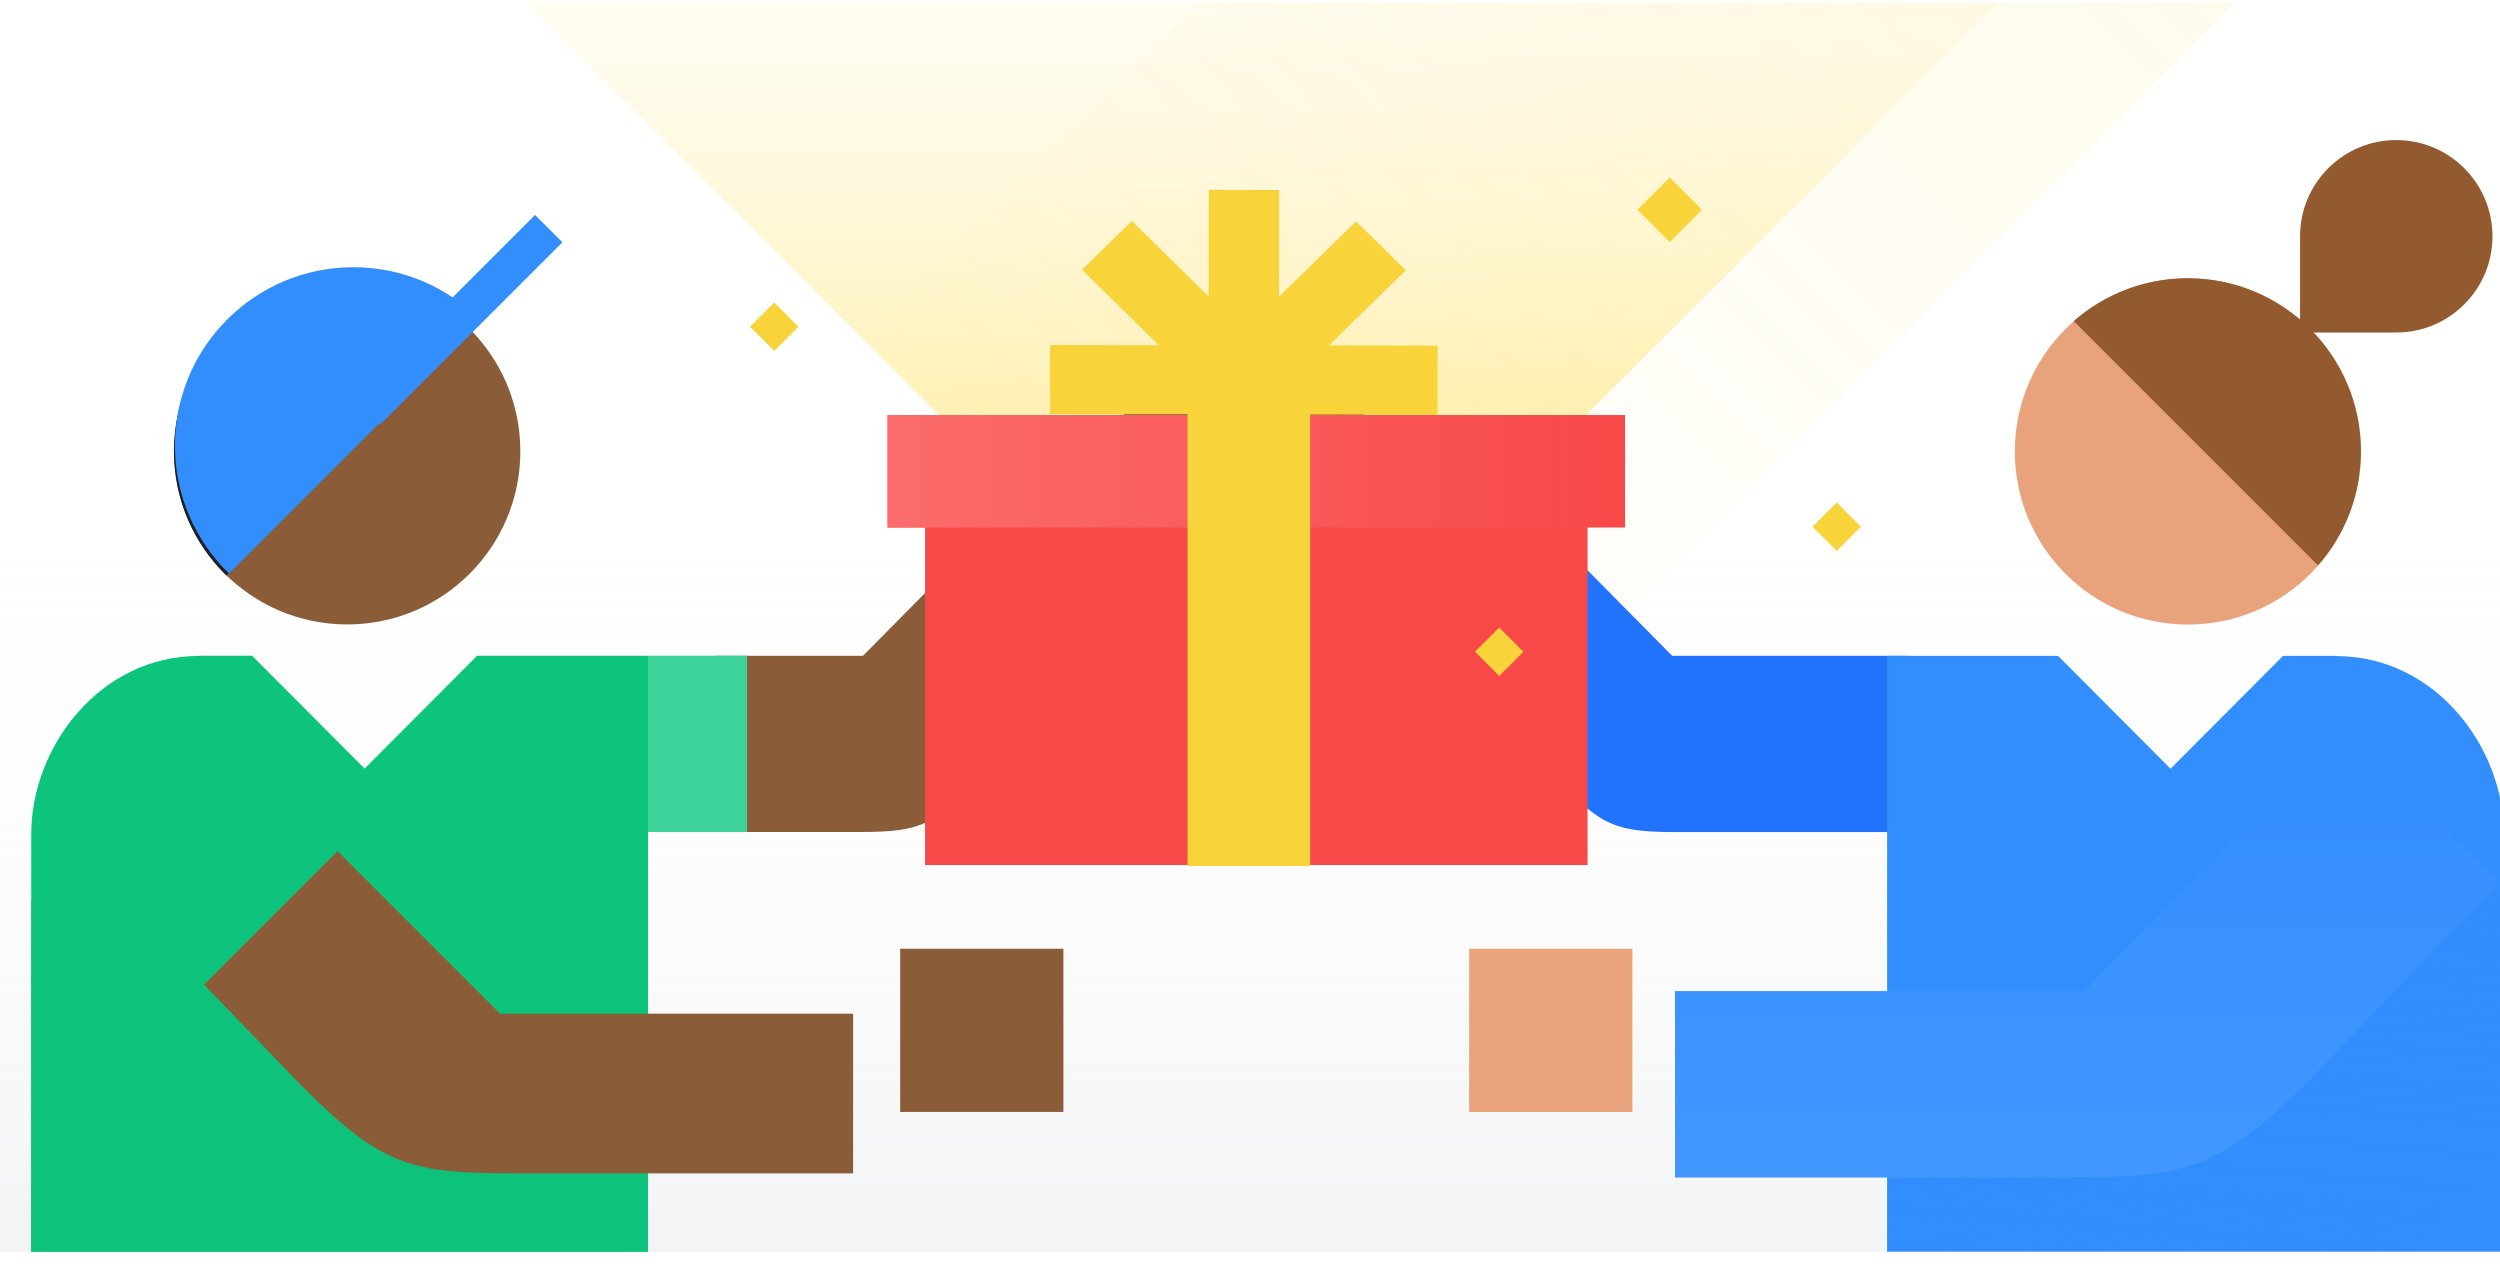<svg width="80" height="41" viewBox="0 0 80 41" fill="none" xmlns="http://www.w3.org/2000/svg">
<g clip-path="url(#clip0_22022_33833)">
<rect width="80" height="39.973" transform="translate(0 0.08)" fill="url(#paint0_linear_22022_33833)" fill-opacity="0.23"/>
<rect opacity="0.1" width="23.449" height="41.38" transform="matrix(0.707 0.707 -0.707 0.707 56.938 -18.51)" fill="url(#paint1_linear_22022_33833)"/>
<path opacity="0.47" d="M78.402 -14.352L40.402 23.623L2.402 -14.352H78.402Z" fill="url(#paint2_linear_22022_33833)"/>
<path d="M70.014 8.905C66.954 8.905 64.474 11.386 64.474 14.446C64.474 17.506 66.954 19.986 70.014 19.986C73.074 19.986 75.555 17.506 75.555 14.446C75.555 11.386 73.074 8.905 70.014 8.905Z" fill="#E8A37D"/>
<path fill-rule="evenodd" clip-rule="evenodd" d="M42.766 17.739L49.481 24.581C51.14 26.354 51.535 26.626 53.585 26.626H61.094V20.986H53.51L46.535 13.938L42.766 17.739Z" fill="#2172FC"/>
<path d="M73.057 20.988L69.457 24.6L65.858 20.988H60.388V41.078H80.125V26.688C80.125 23.917 77.937 20.994 74.755 20.994V20.988H73.057Z" fill="#328DFD"/>
<g style="mix-blend-mode:multiply" opacity="0.67">
<path d="M80.12 36.813V28.659L78.022 26.48L67.871 37.023H60.383V41.074H76.126C76.349 40.853 76.58 40.617 76.821 40.366L80.12 36.813Z" fill="url(#paint3_linear_22022_33833)"/>
</g>
<path d="M79.985 28.234L80 28.249L78.749 29.509L74.076 34.39C71.013 37.475 69.998 37.681 65.977 37.681H53.6V31.715H66.693L75.067 23.281L79.618 27.865L80 28.218L79.985 28.234Z" fill="url(#paint4_linear_22022_33833)"/>
<path d="M66.359 10.275C67.334 9.422 68.61 8.904 70.008 8.904C73.068 8.904 75.548 11.385 75.548 14.445C75.548 15.842 75.031 17.119 74.177 18.093L66.359 10.275Z" fill="#935A30"/>
<path d="M79.759 7.561C79.759 9.262 78.381 10.64 76.68 10.64H73.602V7.561C73.602 5.861 74.98 4.482 76.68 4.482C78.381 4.482 79.759 5.861 79.759 7.561Z" fill="#935A30"/>
<path d="M47.013 35.584L47.013 30.362L52.236 30.362L52.236 35.584L47.013 35.584Z" fill="#E8A37D"/>
<path d="M11.111 8.901C14.171 8.901 16.651 11.382 16.651 14.442C16.651 17.502 14.171 19.982 11.111 19.982C8.051 19.982 5.57 17.502 5.57 14.442C5.57 11.382 8.051 8.901 11.111 8.901Z" fill="#8B5C38"/>
<path fill-rule="evenodd" clip-rule="evenodd" d="M38.359 17.737L31.644 24.579C29.985 26.352 29.59 26.624 27.54 26.624H20.031L22.875 20.985H27.615L34.59 13.935L38.359 17.737Z" fill="#8B5C38"/>
<path d="M39.81 9.281L35.891 13.201L39.81 17.12L43.729 13.201L39.81 9.281Z" fill="#8B5C38"/>
<path d="M8.068 20.984L11.668 24.596L15.268 20.984H20.737V41.074H1V26.684C1 23.913 3.188 20.99 6.37 20.99V20.984H8.068Z" fill="#0DC47C"/>
<path d="M1 40.581V28.849L3.143 26.879L14.458 37.282H20.737V41.072H5.023C4.848 40.915 4.667 40.752 4.481 40.581H1Z" fill="#0DC37C"/>
<rect x="29.602" y="13.281" width="21.2" height="14.4" fill="#F84949"/>
<rect x="28.402" y="13.281" width="23.6" height="3.6" fill="#F84949"/>
<rect x="28.402" y="13.281" width="23.6" height="3.6" fill="url(#paint5_linear_22022_33833)"/>
<path d="M4.536 29.456L4.523 29.469L5.603 30.548L9.634 34.729C12.277 37.372 13.153 37.549 16.622 37.549H27.3V32.438H16.004L8.779 25.213L4.853 29.14L4.523 29.442L4.536 29.456Z" fill="#8B5C38"/>
<rect x="38" y="13.23" width="3.925" height="14.482" fill="#F8D33A"/>
<path d="M28.806 35.582L28.806 30.36L34.029 30.36L34.029 35.582L28.806 35.582Z" fill="#8B5C38"/>
<path d="M6.507 31.53L2.402 27.425L6.949 22.879L11.131 26.906L6.507 31.53Z" fill="#0DC37C"/>
<path d="M15.08 10.581C14.073 9.546 12.665 8.902 11.107 8.902C8.047 8.902 5.566 11.383 5.566 14.443C5.566 16.001 6.21 17.409 7.245 18.416L15.08 10.581Z" fill="#1E2026"/>
<path d="M15.402 10.281C14.364 9.214 12.913 8.551 11.307 8.551C8.154 8.551 5.598 11.107 5.598 14.261C5.598 15.867 6.261 17.317 7.328 18.355L15.402 10.281Z" fill="#328DFD"/>
<rect width="8.245" height="1.237" transform="matrix(-0.707 0.707 0.707 0.707 17.121 6.879)" fill="#328DFD"/>
<rect x="20.734" y="20.984" width="3.172" height="5.639" fill="#3DD19B"/>
<path d="M24 10.455L24.775 9.68L25.55 10.455L24.775 11.23L24 10.455Z" fill="#F8D33A"/>
<path d="M58 16.855L58.775 16.08L59.55 16.855L58.775 17.631L58 16.855Z" fill="#F8D33A"/>
<path d="M52.398 6.713L53.432 5.68L54.466 6.713L53.432 7.747L52.398 6.713Z" fill="#F8D33A"/>
<path d="M47.199 20.855L47.974 20.08L48.75 20.855L47.974 21.631L47.199 20.855Z" fill="#F8D33A"/>
<path d="M38.679 6.076L40.933 6.08L40.931 9.49L43.392 7.083L44.985 8.649L42.524 11.055L46.002 11.061L46 13.271L33.602 13.25L33.603 11.04L37.081 11.046L34.624 8.631L36.219 7.071L38.676 9.486L38.679 6.076Z" fill="#F8D33A"/>
</g>
<defs>
<linearGradient id="paint0_linear_22022_33833" x1="46.4" y1="39.973" x2="46.4" y2="15.19" gradientUnits="userSpaceOnUse">
<stop stop-color="#CACED3"/>
<stop offset="1" stop-color="white" stop-opacity="0"/>
</linearGradient>
<linearGradient id="paint1_linear_22022_33833" x1="11.725" y1="0" x2="11.725" y2="41.38" gradientUnits="userSpaceOnUse">
<stop stop-color="#F8D33A"/>
<stop offset="1" stop-color="#F8D33A" stop-opacity="0"/>
</linearGradient>
<linearGradient id="paint2_linear_22022_33833" x1="10.119" y1="-9.726" x2="10.12" y2="19.452" gradientUnits="userSpaceOnUse">
<stop stop-color="white" stop-opacity="0"/>
<stop offset="1" stop-color="#FFCE00"/>
</linearGradient>
<linearGradient id="paint3_linear_22022_33833" x1="69.434" y1="26.48" x2="67.948" y2="44.476" gradientUnits="userSpaceOnUse">
<stop stop-color="#328DFD"/>
<stop offset="1" stop-color="#328DFD" stop-opacity="0"/>
</linearGradient>
<linearGradient id="paint4_linear_22022_33833" x1="66.8" y1="23.281" x2="66.8" y2="37.681" gradientUnits="userSpaceOnUse">
<stop stop-color="#328DFD"/>
<stop offset="1" stop-color="#4297FF"/>
</linearGradient>
<linearGradient id="paint5_linear_22022_33833" x1="27.002" y1="16.881" x2="51.402" y2="16.881" gradientUnits="userSpaceOnUse">
<stop stop-color="#FC6E6E"/>
<stop offset="1" stop-color="#FC6E6E" stop-opacity="0"/>
</linearGradient>
<clipPath id="clip0_22022_33833">
<rect width="80" height="39.973" fill="white" transform="translate(0 0.08)"/>
</clipPath>
</defs>
</svg>
